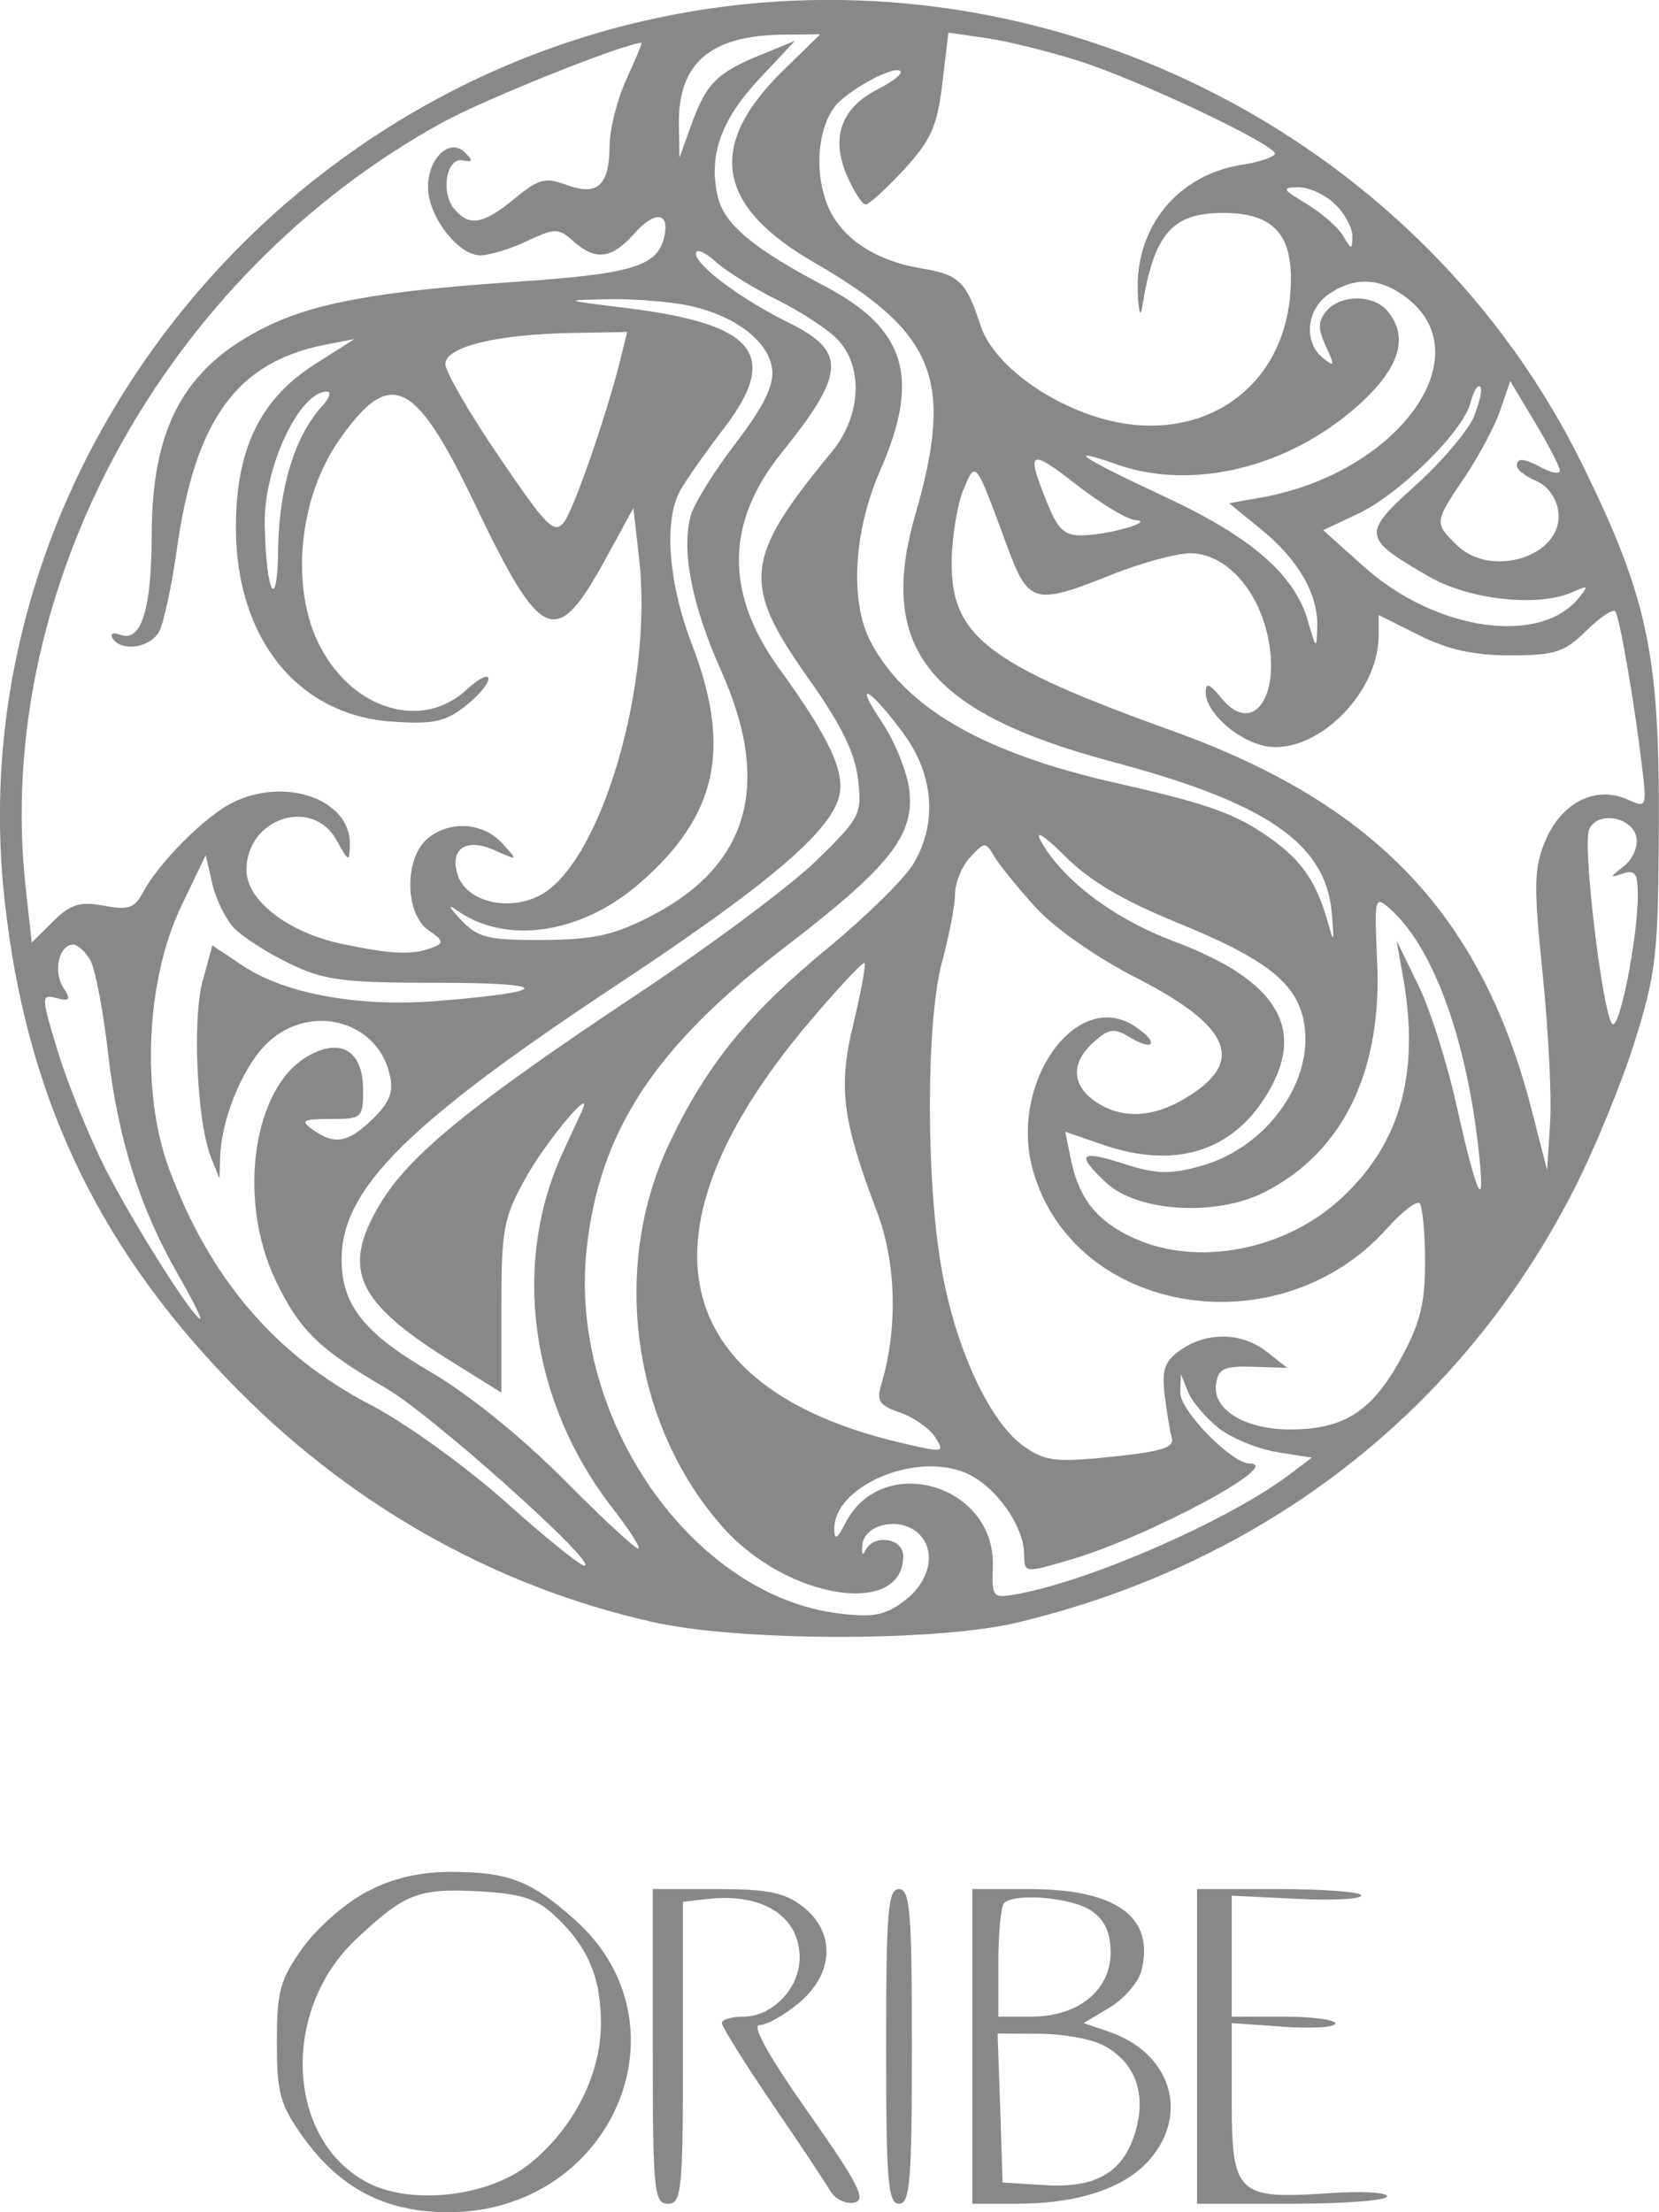 <svg width="90" height="120" viewBox="0 0 90 120" fill="none" xmlns="http://www.w3.org/2000/svg" xmlns:xlink="http://www.w3.org/1999/xlink">
	<desc>
			Created with Pixso.
	</desc>
	<defs/>
	<path id="image 4 (Traced)" d="M38.46 0.47C14.92 3.92 -2.27 25.62 0.24 48.74C1.37 59.23 5.14 67.33 12.39 74.87C18.79 81.52 26.72 86.04 35.43 87.99C40.16 89.05 50.85 89.06 55.21 88.01C68.64 84.78 79.27 76.51 85.39 64.52C86.52 62.3 88.01 58.67 88.7 56.44C89.86 52.74 89.97 51.71 89.99 44.55C90.03 35.45 89.35 32.33 85.82 25.16C77.25 7.76 57.82 -2.37 38.46 0.47ZM42.53 3.78C38.31 7.89 38.83 11.16 44.17 14.24C50.75 18.04 51.77 20.58 49.66 27.9C47.56 35.16 50.36 38.66 60.37 41.33C68.68 43.54 71.89 45.74 72.24 49.45C72.39 51.12 72.36 51.23 72.05 50.08C71.45 47.92 70.68 46.75 69.04 45.56C67.08 44.14 65.63 43.62 60.49 42.46C53.38 40.85 49.15 38.42 47.25 34.85C46.09 32.67 46.29 28.85 47.75 25.52C49.95 20.49 49.16 17.84 44.74 15.52C40.81 13.45 39.27 12.15 38.93 10.63C38.43 8.42 39.12 6.49 41.19 4.28L43.12 2.22L41.26 2.98C38.89 3.95 38.31 4.53 37.51 6.75L36.86 8.55L36.83 6.69C36.8 3.43 38.54 1.94 42.41 1.88L44.5 1.86L42.53 3.78ZM58.51 3.3C61.77 4.33 69.16 7.83 69.16 8.33C69.16 8.51 68.35 8.79 67.36 8.94C63.9 9.49 61.61 12.28 61.72 15.79C61.76 16.92 61.87 17.28 61.97 16.62C62.6 12.69 63.58 11.55 66.35 11.55C69.22 11.55 70.26 12.83 69.99 16C69.54 21.42 64.7 24.37 59.27 22.55C56.35 21.57 53.81 19.53 53.2 17.67C52.42 15.27 52.02 14.89 49.99 14.56C47.31 14.11 45.43 12.77 44.79 10.86C44.11 8.86 44.49 6.41 45.61 5.44C46.74 4.47 48.57 3.58 48.85 3.86C48.98 3.99 48.43 4.43 47.62 4.84C45.64 5.85 45.06 7.44 45.93 9.49C46.31 10.37 46.77 11.09 46.96 11.09C47.15 11.09 48.09 10.23 49.05 9.19C50.51 7.6 50.85 6.83 51.12 4.53L51.45 1.77L53.53 2.07C54.67 2.24 56.91 2.79 58.51 3.3ZM33.99 4.28C33.49 5.36 33.08 6.98 33.07 7.88C33.06 10.07 32.42 10.65 30.73 10.03C29.59 9.6 29.22 9.7 27.92 10.77C26.23 12.17 25.46 12.31 24.65 11.34C23.88 10.44 24.22 8.51 25.11 8.7C25.65 8.81 25.68 8.72 25.23 8.28C24.41 7.45 23.22 8.56 23.22 10.16C23.22 11.72 24.85 13.85 26.05 13.85C26.54 13.85 27.68 13.51 28.58 13.08C30.12 12.36 30.29 12.36 31.1 13.08C32.3 14.16 33.19 14.05 34.4 12.68C35.55 11.37 36.39 11.51 36.01 12.95C35.61 14.46 34.18 14.87 27.94 15.29C20.49 15.8 17.01 16.43 14.33 17.78C10 19.95 8.24 23.17 8.23 29C8.22 33.09 7.66 34.86 6.52 34.43C6.13 34.29 5.95 34.37 6.11 34.63C6.58 35.37 8.15 35.15 8.63 34.26C8.88 33.81 9.31 31.82 9.59 29.82C10.58 22.78 12.82 19.67 17.59 18.71L19.23 18.39L17.08 19.76C14.09 21.66 12.77 24.42 12.8 28.71C12.83 34.66 16.17 38.78 21.23 39.14C23.47 39.3 24.14 39.16 25.21 38.33C25.92 37.78 26.5 37.1 26.5 36.82C26.5 36.54 25.96 36.81 25.3 37.42C22.91 39.63 19.17 38.52 17.37 35.08C15.73 31.95 16.18 27.04 18.4 23.87C21.19 19.89 22.5 20.52 25.8 27.42C29.4 34.93 30.17 35.24 32.89 30.25L34.36 27.56L34.67 30.28C35.47 37.21 32.53 47.03 29.19 48.62C27.46 49.45 25.29 48.87 24.83 47.46C24.37 46.04 25.29 45.43 26.83 46.12C28.12 46.7 28.12 46.7 27.24 45.74C26.18 44.58 24.32 44.49 23.14 45.54C21.92 46.63 21.98 49.59 23.24 50.46C24.08 51.04 24.1 51.16 23.44 51.41C22.36 51.82 21.26 51.77 18.54 51.2C15.62 50.58 13.37 48.84 13.37 47.19C13.37 44.38 16.95 43.2 18.26 45.58C18.92 46.78 18.96 46.79 18.98 45.81C19.03 43.34 15.42 42.09 12.53 43.58C11.06 44.34 8.58 46.85 7.78 48.37C7.31 49.26 6.98 49.38 5.64 49.13C4.34 48.89 3.84 49.04 2.88 49.98L1.72 51.13L1.39 48.11C-0.37 31.96 8.91 14.95 23.99 6.65C26.3 5.38 33.76 2.39 34.8 2.32C34.85 2.32 34.49 3.2 33.99 4.28ZM72.44 11.09C72.96 11.59 73.37 12.37 73.37 12.82C73.35 13.57 73.32 13.56 72.86 12.79C72.58 12.32 71.69 11.55 70.88 11.06C69.55 10.26 69.5 10.17 70.45 10.16C71.03 10.16 71.93 10.58 72.44 11.09ZM42.21 16.29C43.49 16.93 44.97 17.9 45.48 18.46C46.86 19.96 46.7 22.61 45.11 24.53C40.35 30.29 40.21 31.66 43.85 36.79C45.62 39.29 46.38 40.83 46.55 42.27C46.77 44.18 46.67 44.36 44.26 46.71C42.87 48.06 38.51 51.31 34.56 53.94C25.56 59.92 22.19 62.67 20.61 65.32C18.49 68.88 19.31 70.65 24.63 73.94L27.2 75.54L27.2 70.89C27.2 66.62 27.32 66.04 28.56 63.82C29.7 61.81 32.25 58.78 31.58 60.24C31.47 60.49 30.99 61.52 30.53 62.52C27.73 68.6 28.78 76.08 33.23 81.81C34.17 83.02 34.79 84 34.62 84C34.44 84 32.6 82.29 30.52 80.19C28.25 77.91 25.37 75.59 23.34 74.41C19.74 72.31 18.53 70.78 18.53 68.32C18.53 64.5 22.08 60.96 33.49 53.41C41.66 48 45.02 45.14 45.52 43.21C45.86 41.88 45 40.04 42.29 36.29C39.32 32.2 39.35 28.37 42.38 24.59C45.89 20.23 45.95 19.06 42.76 17.49C40.18 16.21 37.75 14.4 37.75 13.75C37.75 13.47 38.23 13.66 38.81 14.18C39.39 14.71 40.92 15.66 42.21 16.29ZM76.33 16.17C80.4 19.32 75.85 25.62 68.51 26.97L66.68 27.3L68.4 28.7C70.43 30.35 71.52 32.24 71.46 34.02C71.42 35.25 71.4 35.23 70.96 33.7C70.23 31.16 67.9 29.14 63.18 26.94C58.63 24.82 57.65 24.16 60.61 25.2C64.7 26.63 69.89 25.37 73.66 22.01C75.94 19.97 76.46 18.29 75.26 16.86C74.5 15.96 72.72 15.97 71.96 16.87C71.49 17.43 71.49 17.83 71.93 18.79C72.43 19.87 72.41 19.94 71.76 19.41C70.71 18.55 70.87 16.79 72.08 15.96C73.49 14.99 74.89 15.05 76.33 16.17ZM37.48 16.6C39.96 17.17 41.7 18.53 41.89 20.03C41.99 20.91 41.44 22.04 39.89 24.07C38.71 25.61 37.61 27.39 37.46 28.01C36.96 29.94 37.55 32.87 39.14 36.43C41.89 42.59 40.61 46.99 35.26 49.72C33.3 50.73 32.18 50.97 29.45 50.99C26.45 51 25.94 50.88 24.99 49.88C24.4 49.26 24.27 49.01 24.7 49.32C27.36 51.28 31.49 50.7 34.69 47.92C38.91 44.26 39.71 40.62 37.54 34.96C36.26 31.62 36 28.27 36.89 26.63C37.19 26.08 38.27 24.54 39.29 23.21C42.33 19.23 40.98 17.57 33.99 16.71C30.51 16.28 30.5 16.28 33.06 16.23C34.48 16.21 36.47 16.37 37.48 16.6ZM33.71 19.28C33.01 22.21 31.17 27.54 30.62 28.29C30.08 29.01 29.7 28.64 27.09 24.8C25.48 22.44 24.16 20.16 24.16 19.75C24.16 18.81 26.94 18.13 31.08 18.06L34.02 18.01L33.71 19.28ZM79.95 22.62C79.62 23.39 78.2 25.06 76.79 26.33C73.87 28.96 73.9 29.19 77.51 31.27C79.72 32.55 83.48 32.95 85.33 32.11C86.17 31.73 86.2 31.76 85.63 32.46C83.51 35.03 77.89 34.21 74.03 30.77L71.78 28.76L73.63 27.89C75.88 26.84 79.37 23.42 79.77 21.86C79.93 21.24 80.16 20.84 80.3 20.97C80.43 21.1 80.27 21.84 79.95 22.62ZM84.62 25.52C84.63 25.72 84.22 25.67 83.72 25.41C82.64 24.84 82.29 24.81 82.29 25.28C82.29 25.48 82.76 25.84 83.34 26.09C83.98 26.37 84.45 27.03 84.54 27.77C84.82 30.16 80.9 31.42 79.01 29.55C77.8 28.36 77.81 28.32 79.48 25.85C80.25 24.71 81.11 23.08 81.4 22.22L81.93 20.67L83.27 22.91C84.01 24.15 84.62 25.32 84.62 25.52ZM17.45 22.06C16 23.64 15.13 26.5 15.09 29.77C15.05 33.32 14.44 32.25 14.36 28.49C14.29 25.39 16.23 21.24 17.74 21.24C18 21.24 17.87 21.61 17.45 22.06ZM61.58 28.21C62.69 28.27 60.3 28.98 58.78 29.04C57.76 29.08 57.41 28.77 56.79 27.23C55.64 24.4 55.84 24.29 58.42 26.31C59.73 27.33 61.16 28.18 61.58 28.21ZM54.65 29.66C55.8 32.77 56.12 32.85 60.34 31.16C61.93 30.53 63.83 30.01 64.57 30.01C66.33 30.01 68.02 31.69 68.67 34.09C69.62 37.56 68.05 40.04 66.27 37.88C65.61 37.07 65.41 37 65.41 37.57C65.41 38.59 67 40.07 68.5 40.44C71.21 41.11 74.79 37.72 74.79 34.47L74.79 33.36L76.97 34.45C78.54 35.24 79.95 35.55 81.93 35.55C84.37 35.55 84.87 35.38 86.07 34.2C86.82 33.46 87.53 33 87.63 33.17C87.88 33.55 88.67 38.15 89.06 41.43C89.35 43.83 89.34 43.84 88.27 43.36C86.57 42.6 84.72 43.53 83.85 45.57C83.21 47.08 83.19 48 83.69 52.85C84 55.9 84.19 59.53 84.09 60.93L83.93 63.47L83.1 60.24C80.4 49.7 74.67 43.64 63.67 39.67C53.49 36.01 51.54 34.5 51.63 30.32C51.66 29.01 51.95 27.31 52.27 26.55C52.94 24.96 52.89 24.9 54.65 29.66ZM49.03 39.81C50.68 42.06 50.86 44.73 49.51 46.92C49.01 47.72 46.95 49.74 44.93 51.41C40.6 54.97 38.33 57.77 36.33 61.98C33.1 68.76 34.3 77.33 39.23 82.86C42.7 86.76 49 87.75 49 84.41C49 83.42 47.37 83.19 46.94 84.12C46.79 84.44 46.73 84.28 46.79 83.77C46.92 82.69 48.72 82.28 49.73 83.1C50.81 83.99 50.53 85.69 49.12 86.79C48.06 87.61 47.43 87.75 45.59 87.53C37.58 86.61 30.85 76.96 31.82 67.8C32.5 61.39 35.5 56.81 42.5 51.44C48.31 46.99 49.65 45.29 49.32 42.78C49.19 41.81 48.52 40.18 47.83 39.15C46.24 36.79 47.2 37.32 49.03 39.81ZM88.78 45.44C88.87 45.93 88.56 46.63 88.08 47C87.31 47.59 87.3 47.64 88.03 47.39C88.7 47.16 88.85 47.38 88.85 48.56C88.85 50.88 87.84 55.97 87.46 55.54C86.94 54.96 85.85 45.91 86.2 45.02C86.61 43.97 88.56 44.28 88.78 45.44ZM63.94 50.08C68.62 51.99 70.31 53.3 70.72 55.35C71.37 58.56 68.76 62.25 65.14 63.25C63.44 63.72 62.72 63.69 60.97 63.13C58.56 62.35 58.33 62.6 60.03 64.17C61.73 65.74 65.95 66 68.57 64.68C72.83 62.54 74.99 58.14 74.71 52.16C74.55 48.65 74.58 48.56 75.42 49.31C77.7 51.34 79.48 56.12 80.18 62.08C80.63 65.96 80.17 65.13 79.04 60.07C78.52 57.7 77.57 54.7 76.92 53.39L75.76 51.01L76.09 52.85C77.05 58.13 76.02 61.94 72.83 64.94C69.77 67.83 64.93 68.76 61.44 67.13C59.48 66.22 58.53 65 58.09 62.87L57.79 61.39L59.79 62.08C63.68 63.43 66.79 62.51 68.69 59.43C70.92 55.84 69.34 53.18 63.7 51.07C60.4 49.83 57.58 47.69 56.44 45.57C56.13 44.99 56.71 45.37 57.77 46.44C59.1 47.77 60.91 48.85 63.94 50.08ZM56.17 49.21C57.21 50.35 59.5 51.95 61.68 53.06C66.81 55.69 67.59 57.61 64.31 59.57C62.52 60.65 60.82 60.71 59.42 59.75C58.12 58.85 58.09 57.64 59.34 56.52C60.16 55.79 60.45 55.75 61.26 56.25C62.65 57.1 62.9 56.53 61.53 55.65C58.35 53.6 54.71 58.81 56.04 63.5C58.28 71.36 69.42 73.17 75.26 66.62C76.06 65.72 76.85 65.12 77.01 65.27C77.17 65.43 77.31 66.86 77.31 68.45C77.31 70.75 77.03 71.82 75.95 73.78C74.4 76.58 72.88 77.54 69.99 77.54C67.53 77.54 65.77 76.46 65.97 75.08C66.09 74.24 66.4 74.09 67.97 74.14L69.83 74.2L68.74 73.34C67.4 72.27 65.51 72.22 64.06 73.22C63.19 73.82 63.02 74.28 63.18 75.64C63.29 76.56 63.46 77.62 63.57 77.99C63.73 78.52 63.02 78.74 60.32 79.02C57.26 79.33 56.71 79.27 55.54 78.45C53.71 77.16 51.88 73.25 51.1 68.94C50.22 64.1 50.23 55.4 51.11 52.16C51.49 50.76 51.81 49.12 51.81 48.5C51.81 47.89 52.18 46.99 52.63 46.5C53.41 45.66 53.47 45.65 53.92 46.43C54.18 46.88 55.2 48.13 56.17 49.21ZM12.66 50.3C13.1 50.78 14.45 51.66 15.65 52.24C17.58 53.18 18.51 53.31 23.8 53.31C30.04 53.31 29.99 53.8 23.69 54.3C19.45 54.64 15.47 53.91 13.18 52.39L11.52 51.28L10.99 53.22C10.42 55.3 10.69 60.93 11.46 62.82L11.91 63.93L11.94 62.83C11.99 60.8 13.07 58.09 14.35 56.73C16.59 54.38 20.41 55.23 21.13 58.25C21.37 59.21 21.16 59.77 20.24 60.68C18.9 61.99 18.15 62.13 16.97 61.28C16.28 60.78 16.41 60.7 17.94 60.7C19.63 60.7 19.7 60.64 19.7 59.13C19.7 57.03 18.53 56.28 16.77 57.25C13.73 58.9 12.83 65.02 14.96 69.47C16.24 72.15 17.31 73.19 20.95 75.31C23.44 76.75 32.57 84.93 31.7 84.93C31.48 84.93 29.53 83.36 27.38 81.43C25.22 79.51 21.98 77.18 20.17 76.24C14.95 73.54 11.38 69.36 9.16 63.37C7.64 59.24 7.93 53.12 9.83 49.16L11.16 46.39L11.51 47.91C11.7 48.75 12.22 49.82 12.66 50.3ZM4.91 52.11C5.17 52.59 5.6 54.84 5.86 57.1C6.39 61.75 7.58 65.5 9.63 69.09C10.41 70.44 10.96 71.54 10.87 71.54C10.5 71.54 7.28 66.45 5.73 63.42C4.84 61.67 3.68 58.81 3.15 57.08C2.22 54.03 2.22 53.92 3.07 54.14C3.8 54.33 3.86 54.24 3.43 53.56C2.87 52.68 3.21 51.24 3.97 51.24C4.22 51.24 4.65 51.63 4.91 52.11ZM46.3 55.52C45.46 58.97 45.67 60.7 47.59 65.77C48.63 68.53 48.71 72.13 47.8 75.13C47.54 75.99 47.72 76.25 48.84 76.63C49.58 76.89 50.44 77.49 50.74 77.97C51.27 78.8 51.2 78.81 48.86 78.26C36.16 75.27 34.31 66.78 43.88 55.47C45.45 53.61 46.81 52.16 46.9 52.24C46.98 52.33 46.71 53.8 46.3 55.52ZM66.14 77.49C66.85 78.03 68.27 78.61 69.29 78.77L71.16 79.07L70.04 79.92C66.85 82.37 59.34 85.69 55.28 86.45C53.83 86.72 53.81 86.7 53.86 84.93C53.98 80.51 47.85 78.74 45.86 82.62C45.41 83.5 45.26 83.57 45.26 82.95C45.24 80.63 49.59 78.75 52.35 79.88C53.95 80.53 55.56 82.75 55.56 84.33C55.57 85.33 55.58 85.33 58.02 84.62C62.25 83.39 69.72 79.39 67.8 79.39C66.82 79.39 64 76.51 64.03 75.53L64.06 74.54L64.46 75.52C64.68 76.05 65.44 76.94 66.14 77.49ZM19.89 102.62C18.76 103.21 17.2 104.57 16.42 105.66C15.19 107.38 15.02 108.02 15.02 110.77C15.02 113.54 15.19 114.17 16.44 115.92C18.43 118.7 20.9 119.99 24.29 120C33.19 120.02 37.6 109.84 31.17 104.12C28.8 102.01 27.57 101.54 24.43 101.54C22.75 101.54 21.3 101.88 19.89 102.62ZM30.05 103.87C31.87 105.55 32.6 107.23 32.6 109.75C32.6 112.56 31.1 115.48 28.7 117.4C26.5 119.15 22.38 119.63 19.99 118.42C15.53 116.14 15.18 109.07 19.33 105.18C21.96 102.71 22.68 102.43 25.9 102.59C28.22 102.71 29.07 102.97 30.05 103.87ZM35.41 111C35.41 118.83 35.48 119.54 36.23 119.54C36.98 119.54 37.05 118.84 37.05 111.35L37.05 103.16L38.39 103.01C41.38 102.67 43.38 103.95 43.38 106.19C43.38 107.85 41.91 109.39 40.33 109.39C39.69 109.39 39.16 109.55 39.16 109.74C39.16 109.93 40.37 111.87 41.85 114.05C43.34 116.23 44.77 118.38 45.03 118.83C45.29 119.28 45.88 119.57 46.34 119.48C47.02 119.34 46.58 118.47 43.84 114.58C41.72 111.56 40.76 109.85 41.2 109.85C41.59 109.85 42.55 109.31 43.34 108.65C45.25 107.07 45.34 104.81 43.55 103.42C42.55 102.65 41.64 102.47 38.86 102.47L35.41 102.47L35.41 111ZM48.07 111C48.07 118.29 48.17 119.54 48.77 119.54C49.37 119.54 49.47 118.29 49.47 111C49.47 103.72 49.37 102.47 48.77 102.47C48.17 102.47 48.07 103.72 48.07 111ZM52.75 111L52.75 119.54L55.16 119.54C58.51 119.54 61.05 118.69 62.39 117.12C64.54 114.61 63.49 111.35 60.16 110.21L58.79 109.74L60.21 108.89C60.99 108.42 61.77 107.52 61.92 106.9C62.66 103.99 60.57 102.47 55.82 102.47L52.75 102.47L52.75 111ZM64.94 111L64.94 119.54L70.1 119.54C72.93 119.54 75.25 119.36 75.25 119.14C75.25 118.92 73.81 118.84 72.05 118.97C67.12 119.31 66.82 119.02 66.82 113.93L66.82 109.74L69.63 109.94C71.18 110.05 72.44 109.97 72.44 109.76C72.44 109.56 71.18 109.39 69.63 109.39L66.82 109.39L66.82 106.11L66.82 102.83L70.33 103C72.27 103.1 73.85 103.02 73.85 102.82C73.85 102.63 71.84 102.47 69.39 102.47L64.94 102.47L64.94 111ZM59.21 103.65C59.94 104.15 60.25 104.84 60.25 105.92C60.25 107.96 58.49 109.39 55.97 109.39L54.16 109.39L54.16 106.47C54.16 104.86 54.3 103.4 54.47 103.23C55.06 102.66 58.17 102.93 59.21 103.65ZM59.78 110.91C61.53 111.78 62.2 113.48 61.62 115.54C60.98 117.82 59.51 118.71 56.66 118.53L54.39 118.39L54.26 114.35L54.12 110.31L56.37 110.32C57.6 110.32 59.14 110.59 59.78 110.91Z" fill="#888888" fill-opacity="1" fill-rule="evenodd"/>
</svg>
